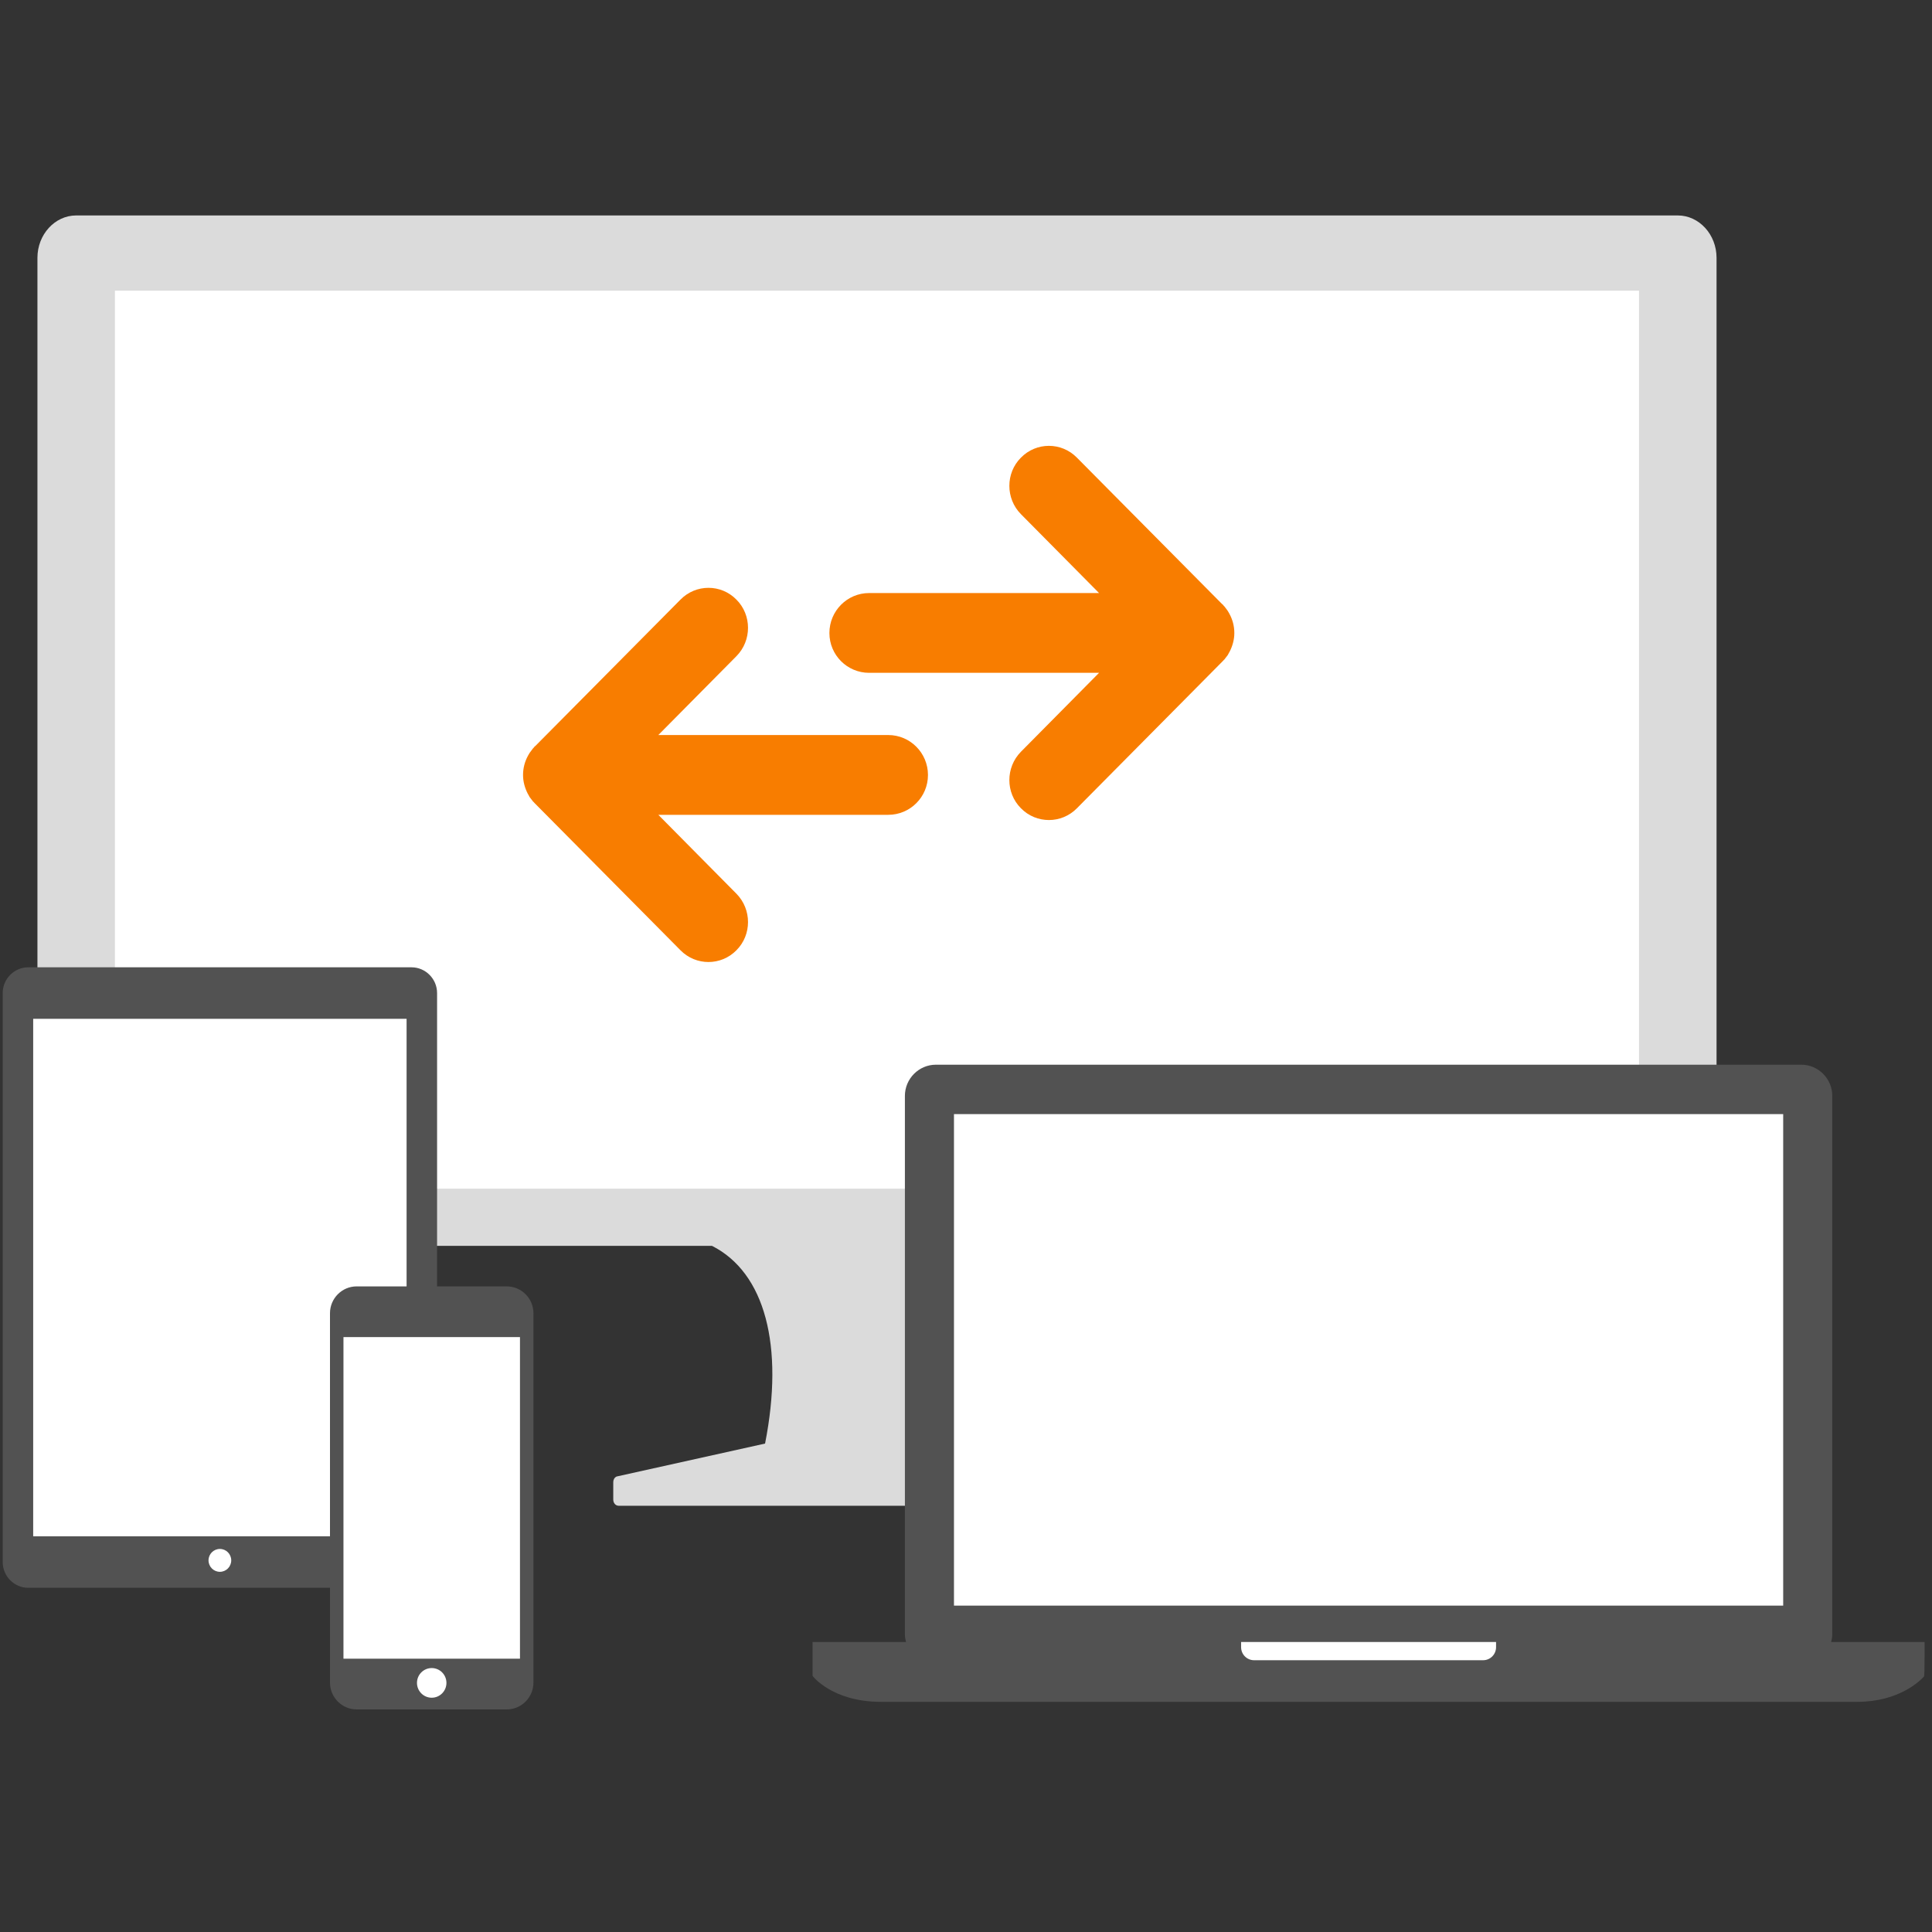<?xml version="1.0" encoding="UTF-8"?>
<svg width="256px" height="256px" viewBox="0 0 256 256" version="1.1" xmlns="http://www.w3.org/2000/svg" xmlns:xlink="http://www.w3.org/1999/xlink">
    <rect x="0" y="0" width="256" height="256" fill="#333333" stroke="none"/>
    <!-- Generator: Sketch 43.2 (39069) - http://www.bohemiancoding.com/sketch -->
    <title>all-platforms</title>
    <desc>Created with Sketch.</desc>
    <defs></defs>
    <g id="Page-1" stroke="none" stroke-width="1" fill="none" fill-rule="evenodd">
        <g id="all-platforms" fill-rule="nonzero">
            <g transform="translate(0, 28)" id="Group">
                <g transform="translate(0, 0.347)">
                    <g transform="translate(4.702, 0)" id="Shape">
                        <path d="M5.391,0.201 C2.569,0.201 0.258,2.726 0.258,5.813 L0.258,131.124 C0.258,134.211 2.569,136.734 5.391,136.734 L89.637,136.734 C96.673,140.286 99.221,149.998 96.673,162.934 L76.995,167.301 C76.69,167.451 76.556,167.748 76.559,168.043 L76.559,170.379 C76.566,170.78 76.833,171.175 77.291,171.175 L145.715,171.175 C146.175,171.175 146.442,170.778 146.446,170.376 L146.448,168.049 C146.454,167.755 146.319,167.453 146.012,167.301 L137.135,162.934 C135.313,149.472 133.369,136.734 133.369,136.734 L217.614,136.734 C220.438,136.734 222.749,134.211 222.749,131.124 L222.749,5.813 C222.749,2.726 220.438,0.201 217.614,0.201 L5.391,0.201 Z" fill="#DBDBDB"></path>
                        <polygon fill="#FFFFFF" points="10.526 129.158 212.478 129.158 212.478 10.166 10.526 10.166"></polygon>
                    </g>
                    <g transform="translate(107.04, 112.501)" id="Shape">
                        <path d="M135.599,76.728 C135.686,76.395 135.746,76.053 135.746,75.695 L135.746,4.365 C135.746,2.091 133.898,0.23 131.639,0.23 L16.97,0.23 C14.711,0.23 12.863,2.091 12.863,4.365 L12.863,75.695 C12.863,76.053 12.923,76.395 13.01,76.728 L0.63,76.728 L0.63,78.452 L0.63,81.207 C0.63,81.245 3.251,84.654 9.666,84.654 L139.053,84.654 C144.603,84.654 147.405,81.843 147.894,81.302 C147.949,81.266 147.978,80.316 147.979,78.452 L147.979,76.728 L135.599,76.728 Z" fill="#525252"></path>
                        <path d="M57.413,76.728 L57.413,77.418 C57.413,78.366 58.184,79.14 59.125,79.14 L89.484,79.14 C90.427,79.14 91.196,78.366 91.196,77.418 L91.196,76.728 L57.413,76.728 Z" fill="#FFFFFF"></path>
                        <polygon fill="#FFFFFF" points="19.366 71.905 129.242 71.905 129.242 6.777 19.366 6.777"></polygon>
                    </g>
                    <g transform="translate(0.126, 99.694)" id="Shape">
                        <path d="M54.4,0.132 C56.263,0.132 57.789,1.667 57.789,3.543 L57.789,78.94 C57.789,80.815 56.263,82.352 54.4,82.352 L3.621,82.352 C1.757,82.352 0.232,80.815 0.232,78.94 L0.232,3.543 C0.232,1.667 1.757,0.132 3.621,0.132 L54.4,0.132 Z" fill="#525252"></path>
                        <polygon fill="#FFFFFF" points="4.272 75.528 53.749 75.528 53.749 6.956 4.272 6.956"></polygon>
                        <path d="M30.514,78.715 C30.514,79.552 29.841,80.233 29.01,80.233 C28.179,80.233 27.504,79.552 27.504,78.715 C27.504,77.879 28.179,77.202 29.01,77.202 C29.841,77.202 30.514,77.879 30.514,78.715" fill="#FFFFFF"></path>
                    </g>
                    <g transform="translate(43.434, 141.365)" id="Shape">
                        <path d="M3.826,56.795 C1.876,56.795 0.291,55.198 0.291,53.234 L0.291,4.297 C0.291,2.336 1.876,0.741 3.826,0.741 L23.713,0.741 C25.662,0.741 27.249,2.336 27.249,4.297 L27.249,53.234 C27.249,55.198 25.662,56.795 23.713,56.795 L3.826,56.795 Z" fill="#525252"></path>
                        <polygon fill="#FFFFFF" points="2.077 50.073 25.465 50.073 25.465 7.459 2.077 7.459"></polygon>
                        <path d="M15.721,53.279 C15.721,54.364 14.847,55.245 13.77,55.245 C12.692,55.245 11.818,54.364 11.818,53.279 C11.818,52.193 12.692,51.315 13.77,51.315 C14.847,51.315 15.721,52.193 15.721,53.279" fill="#FFFFFF"></path>
                    </g>
                </g>
                <g transform="translate(69.12, 31.025)" fill="#F87D00">
                    <path d="M51.87,26.292 L51.87,26.292 C49.801,28.337 46.424,28.337 44.381,26.292 C42.295,24.253 42.295,20.919 44.381,18.874 L63.769,-0.35 L63.842,-0.448 L64.054,-0.617 L64.07,-0.648 C64.272,-0.813 64.485,-0.962 64.687,-1.111 L65.019,-1.306 L65.087,-1.342 C65.818,-1.737 66.669,-1.984 67.618,-1.984 C68.515,-1.984 69.366,-1.737 70.128,-1.342 L70.18,-1.306 L70.543,-1.111 C70.73,-0.962 70.932,-0.813 71.145,-0.648 L71.16,-0.617 L71.347,-0.448 L71.446,-0.35 L90.839,18.874 C92.919,20.919 92.919,24.253 90.839,26.292 C88.791,28.337 85.43,28.337 83.35,26.292 L72.893,15.94 L72.893,46.41 C72.893,49.308 70.543,51.671 67.618,51.671 C64.687,51.671 62.322,49.308 62.322,46.41 L62.322,15.94 L51.87,26.292 Z" id="Shape" transform="translate(67.608, 24.843) rotate(90) translate(-67.608, -24.843) "></path>
                    <path d="M11.276,45.105 L11.276,45.105 C9.207,47.15 5.83,47.15 3.786,45.105 C1.701,43.066 1.701,39.732 3.786,37.687 L23.175,18.463 L23.247,18.365 L23.46,18.196 L23.476,18.165 C23.678,18.001 23.891,17.852 24.093,17.703 L24.425,17.507 L24.492,17.471 C25.224,17.076 26.074,16.829 27.023,16.829 C27.921,16.829 28.771,17.076 29.534,17.471 L29.586,17.507 L29.949,17.703 C30.136,17.852 30.338,18.001 30.551,18.165 L30.566,18.196 L30.753,18.365 L30.851,18.463 L50.245,37.687 C52.325,39.732 52.325,43.066 50.245,45.105 C48.196,47.15 44.835,47.15 42.755,45.105 L32.299,34.754 L32.299,65.223 C32.299,68.121 29.949,70.484 27.023,70.484 C24.093,70.484 21.728,68.121 21.728,65.223 L21.728,34.754 L11.276,45.105 Z" id="Shape" transform="translate(27.014, 43.657) scale(-1, 1) rotate(90) translate(-27.014, -43.657) "></path>
                </g>
            </g>
        </g>
    </g>
</svg>